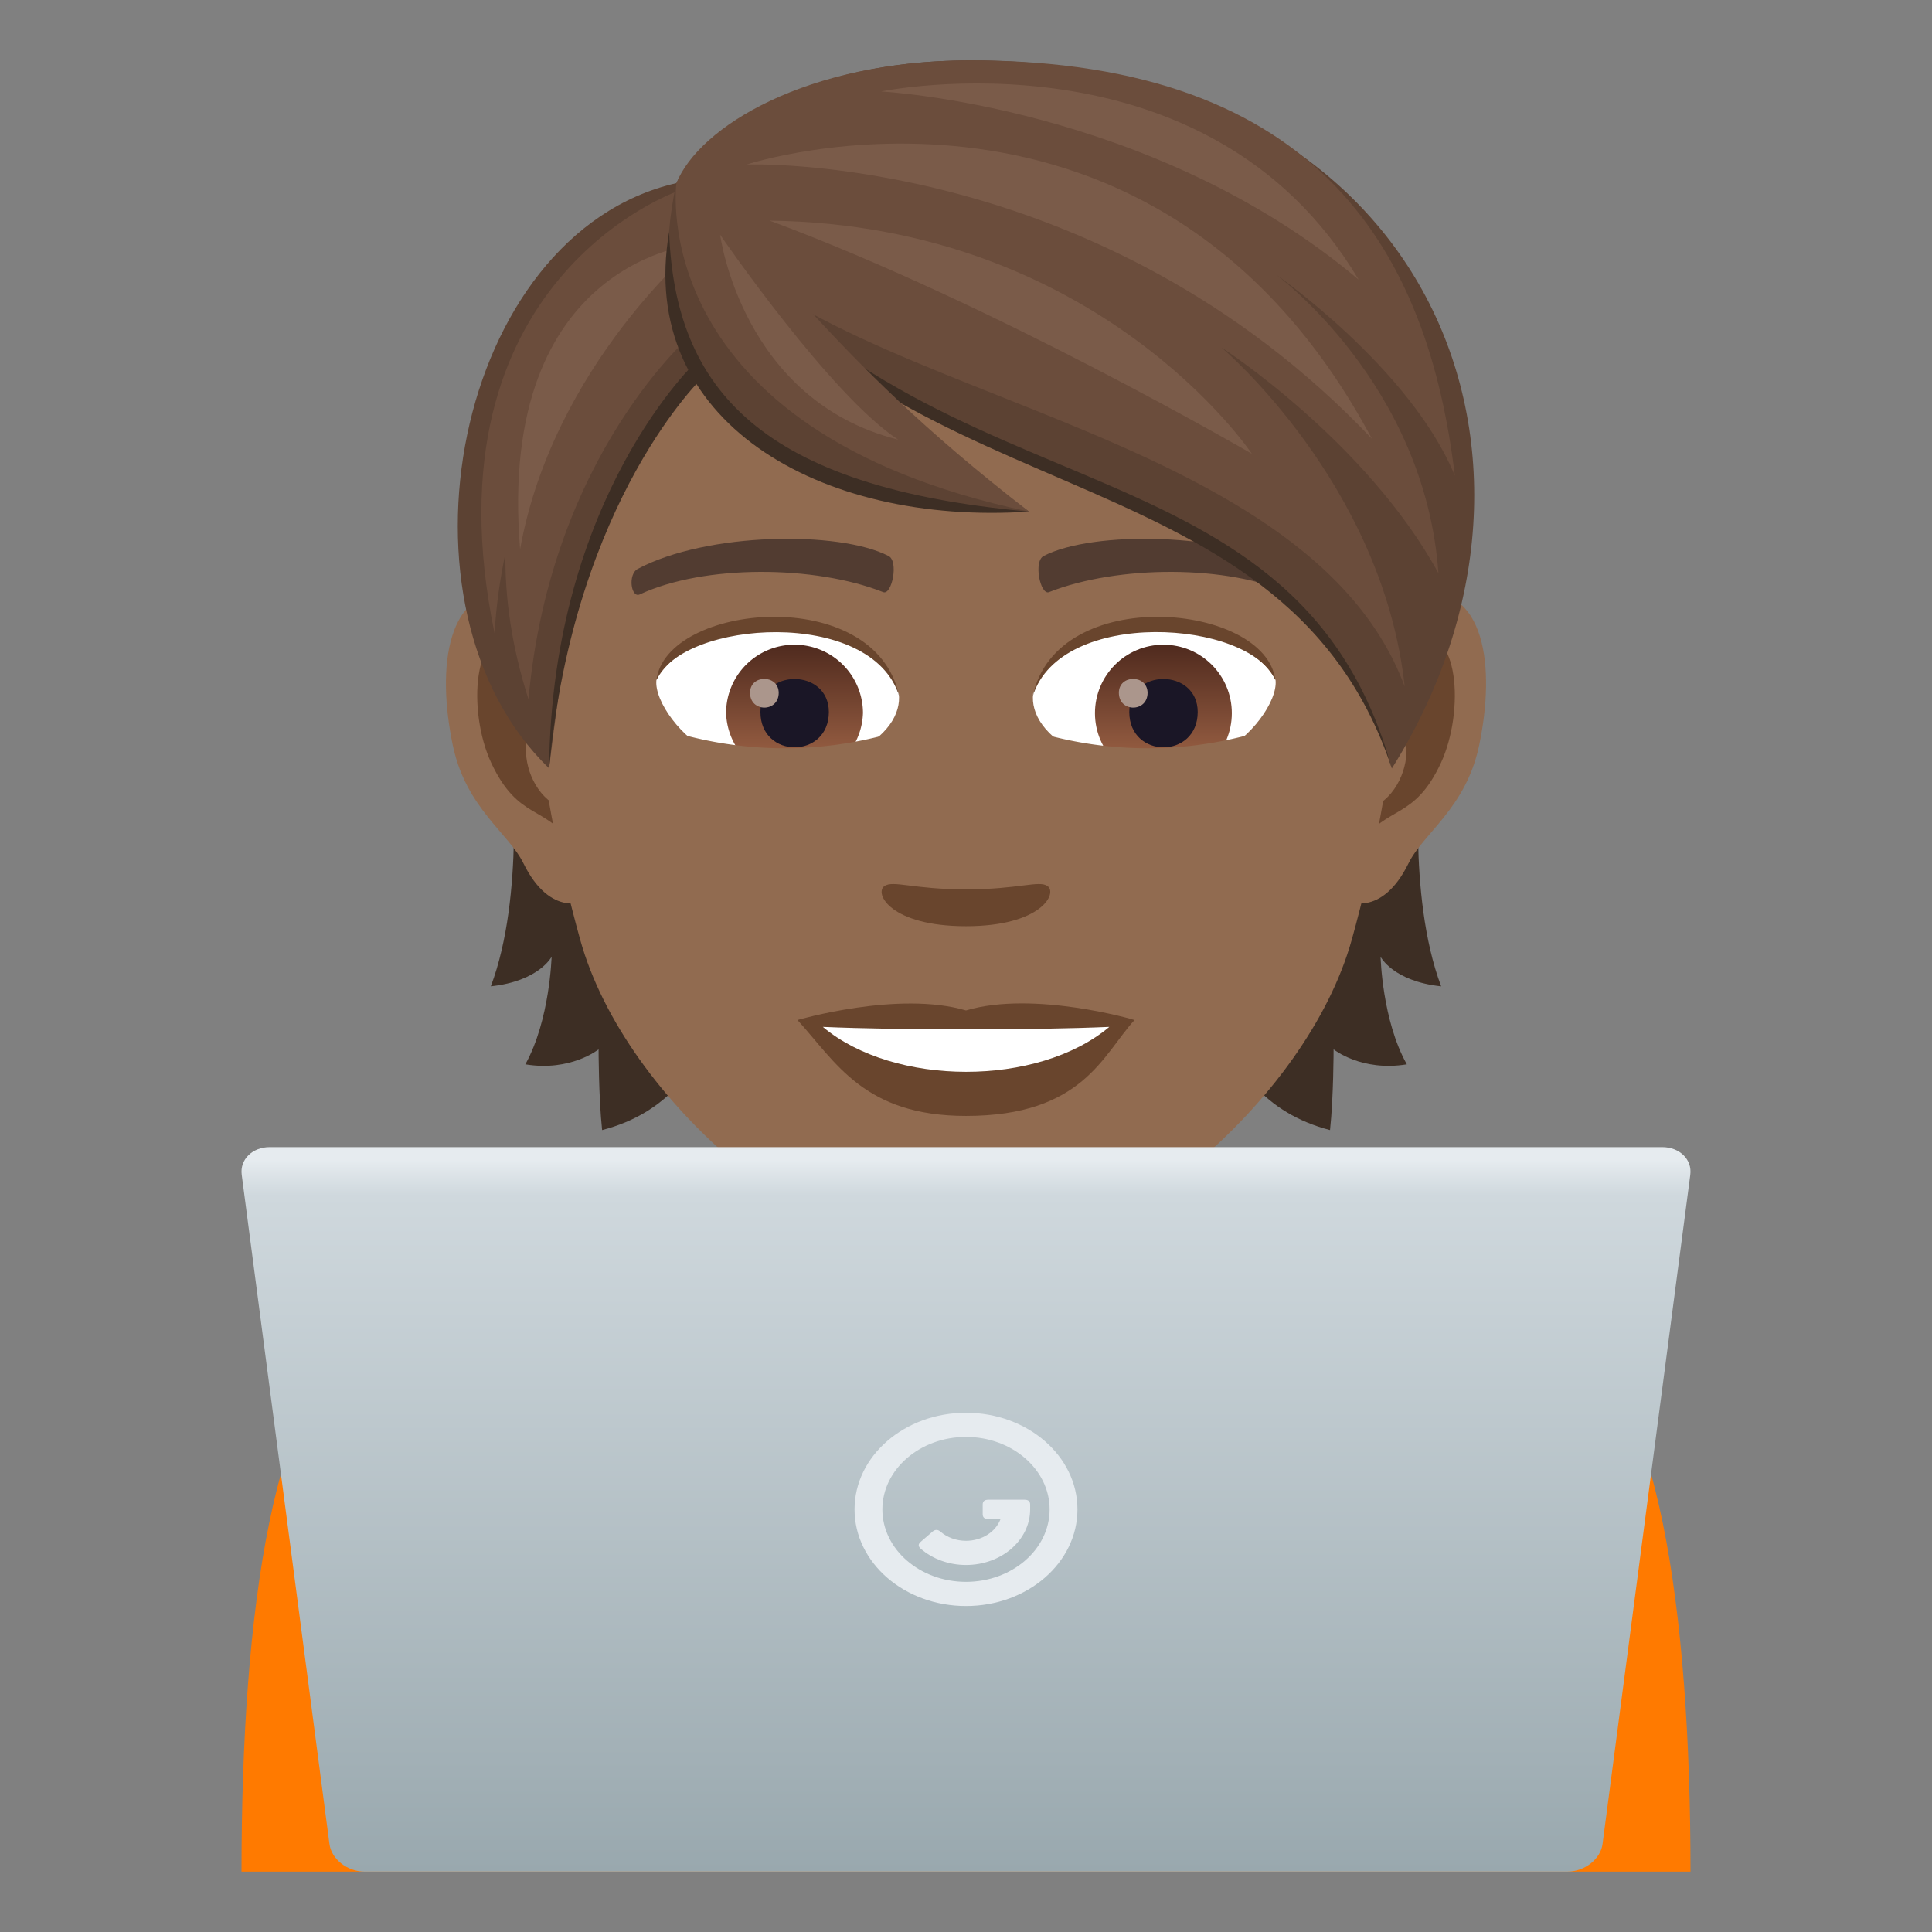 <svg xmlns="http://www.w3.org/2000/svg" xml:space="preserve" style="enable-background:new 0 0 64 64" viewBox="0 0 64 64"><rect x="0" y="0" width="64" height="64" fill="#808080" stroke="none"/><path d="M56 62c0-8.614-1.065-16.263-4.158-17.797-1.084-.537-7.013 2.864-7.013 2.864L48.302 62H56zm-40.302 0 3.473-14.933s-5.928-3.402-7.013-2.864C9.065 45.737 8 53.386 8 62h7.698z" style="fill:#ff7a00"/><path d="m39.213 38.908-14.426.026-12.629 5.269c3.983 4.732 3.533 12.958 3.54 17.797h32.604c.007-4.839-.443-13.065 3.54-17.797l-12.63-5.295z" style="fill:#ff7a00"/><path d="M24.586 34.56v5.6c0 5.314 14.828 5.314 14.828 0v-5.6H24.586z" style="fill:#855e45"/><path d="M16.935 25.19s.462 4.471-.676 7.483c1.6-.172 2.013-.979 2.013-.979s-.055 2.095-.869 3.563c1.503.248 2.426-.496 2.426-.496s0 1.585.117 2.674c4.376-1.13 4.114-6.223 4.114-6.223l-7.125-6.023zm30.805 7.483c-1.138-3.018-.676-7.484-.676-7.484l-7.119 6.023s-.262 5.093 4.114 6.223c.118-1.089.118-2.674.118-2.674s.923.744 2.426.496c-.82-1.46-.869-3.563-.869-3.563s.407.807 2.005.98z" style="fill:#3d2e24"/><path d="M46.906 19.614c-2.309.283-3.977 8.008-2.523 10.047.2.283 1.393.738 2.275-1.06.489-1 1.895-1.827 2.336-3.887.558-2.633.213-5.376-2.088-5.1zm-29.813 0c2.309.283 3.977 8.008 2.523 10.047-.2.283-1.392.738-2.275-1.06-.489-1-1.895-1.827-2.336-3.887-.558-2.633-.207-5.376 2.088-5.1z" style="fill:#916b50"/><path d="M46.844 21.096c-.6.193-1.261 1.11-1.613 2.632 2.102-.455 1.578 3.053-.248 3.122.014.351.041.717.083 1.096.882-1.282 1.778-.765 2.667-2.674.792-1.716.606-4.645-.89-4.176zm-28.076 2.625c-.358-1.523-1.013-2.44-1.613-2.625-1.488-.469-1.681 2.46-.882 4.176.89 1.902 1.785 1.392 2.667 2.674.041-.386.07-.745.083-1.103-1.813-.083-2.33-3.542-.255-3.122z" style="fill:#69452d"/><path d="M32 4.756c-10 0-14.817 8.146-14.218 18.614.125 2.102.71 5.14 1.434 7.746C20.71 36.526 27.327 41.969 32 41.969c4.672 0 11.28-5.444 12.783-10.853.724-2.605 1.31-5.637 1.433-7.746C46.817 12.902 42 4.756 32 4.756z" style="fill:#916b50"/><path d="M42.867 18.842c-2.288-1.213-6.664-1.268-8.29-.427-.352.165-.117 1.31.172 1.2 2.274-.897 5.94-.917 8.063.075.283.138.4-.675.055-.848zm-21.735 0c2.288-1.213 6.664-1.268 8.297-.427.351.165.117 1.31-.172 1.2-2.275-.897-5.934-.917-8.063.075-.29.138-.407-.675-.062-.848z" style="fill:#523c31"/><path d="M34.7 29.352c-.282-.2-.957.11-2.7.11s-2.413-.31-2.702-.11c-.345.24.2 1.33 2.701 1.33 2.495 0 3.04-1.09 2.702-1.33zm-2.7 4.12c-2.247-.661-5.583.317-5.583.317 1.268 1.386 2.199 3.177 5.582 3.177 3.874 0 4.535-2.033 5.583-3.176 0-.007-3.336-.986-5.582-.318z" style="fill:#69452d"/><path d="M27.258 34.017c2.357 1.978 7.119 1.991 9.49 0-2.516.11-6.96.11-9.49 0zm2.515-11.047c.083.662-.365 1.447-1.605 2.033-.793.372-2.433.813-4.597-.096-.965-.407-1.909-1.682-1.826-2.385 1.172-2.205 6.933-2.529 8.028.448z" style="fill:#fff"/><linearGradient id="a" x1="-1210.323" x2="-1210.323" y1="171.843" y2="171.154" gradientTransform="translate(7978.266 -1103.139) scale(6.57)" gradientUnits="userSpaceOnUse"><stop offset="0" style="stop-color:#a6694a"/><stop offset="1" style="stop-color:#4f2a1e"/></linearGradient><path d="M26.32 21.357a2.267 2.267 0 0 1 2.267 2.26 2.268 2.268 0 0 1-4.534 0 2.263 2.263 0 0 1 2.267-2.26z" style="fill:url(#a)"/><path d="M25.19 23.583c0 1.564 2.267 1.564 2.267 0-.006-1.454-2.267-1.454-2.267 0z" style="fill:#1a1626"/><path d="M24.846 22.949c0 .655.95.655.95 0-.006-.613-.95-.613-.95 0z" style="fill:#ab968c"/><path d="M29.787 23.06c-.916-2.957-7.187-2.516-8.042-.53.317-2.55 7.257-3.22 8.042.53z" style="fill:#69452d"/><path d="M34.225 22.97c-.082.662.366 1.447 1.606 2.033.793.372 2.433.813 4.597-.096.971-.407 1.909-1.682 1.826-2.385-1.172-2.205-6.933-2.529-8.029.448z" style="fill:#fff"/><linearGradient id="b" x1="-1211.162" x2="-1211.162" y1="171.843" y2="171.154" gradientTransform="translate(7995.996 -1103.139) scale(6.57)" gradientUnits="userSpaceOnUse"><stop offset="0" style="stop-color:#a6694a"/><stop offset="1" style="stop-color:#4f2a1e"/></linearGradient><circle cx="38.539" cy="23.624" r="2.267" style="fill:url(#b)"/><path d="M37.409 23.583c0 1.564 2.267 1.564 2.267 0-.007-1.454-2.267-1.454-2.267 0z" style="fill:#1a1626"/><path d="M37.064 22.949c0 .655.951.655.951 0-.007-.613-.951-.613-.951 0z" style="fill:#ab968c"/><path d="M34.212 23.06c.916-2.95 7.18-2.53 8.035-.53-.31-2.55-7.25-3.22-8.035.53z" style="fill:#69452d"/><path d="M29.479 24.302a12.83 12.83 0 0 1-7.475-.148l-.389 1.915a14.12 14.12 0 0 0 8.21.16l-.346-1.927zm12.519-.148a12.84 12.84 0 0 1-7.478.148l-.346 1.927c2.708.761 5.523.706 8.211-.16-.128-.64-.258-1.277-.387-1.915z" style="fill:#916b50"/><path d="M22.579 6.32c5.237 4.997 20.826 8.125 23.527 19.13C42.42 14.404 28.864 17.505 22.58 6.32z" style="fill:#3d2e24"/><path d="M32.151 2c-6.085 0-9.124 2.756-9.744 4.066 7.587 11.584 20.446 7.663 23.7 19.391C52.646 15.045 47.215 2 32.15 2z" style="fill:#5c4233"/><path d="M32.151 2c-5.42 0-8.991 2.2-9.744 4.066 2.624 7.069 20.636 7.284 24.126 16.678-.735-6.742-6.076-11.238-6.076-11.238s4.804 3.103 7.193 7.482c-.445-6.288-5.403-9.909-5.403-9.909s4.47 3.103 5.947 6.679C47.321 8.508 43.839 2 32.151 2z" style="fill:#6b4d3c"/><path d="M45.008 9.266C39.981.799 29.187 3.03 29.187 3.03s8.982.466 15.821 6.235z" style="fill:#7a5b49"/><path d="M45.447 14.536C38.23 1.026 24.736 5.449 24.736 5.449s11.673-.45 20.711 9.087z" style="fill:#7a5b49"/><path d="M25.498 7.309c7.436 2.756 15.971 7.723 15.971 7.723s-5.046-7.58-15.97-7.723z" style="fill:#7a5b49"/><path d="M22.407 6.066c-7.353 1.681-9.724 14.092-4.218 19.384.682-5.644 1.344-9.268 5.093-13.086 0 0 .22-3.356-.875-6.298z" style="fill:#5c4233"/><path d="M23.11 11.93s-4.831 4.48-4.921 13.52c.827-8.958 5.141-13.003 5.141-13.003l-.22-.517z" style="fill:#3d2e24"/><path d="M22.482 6.32s-8.531 2.916-6.099 14.658c.056-.946.185-1.822.359-2.647-.016 1.466.202 3.074.765 4.832.737-8.16 5.472-12.143 5.472-12.143l-.497-4.7z" style="fill:#6b4d3c"/><path d="M17.229 18.195c1.09-6.098 5.931-10.12 5.931-10.12s-6.73.445-5.931 10.12z" style="fill:#7a5b49"/><path d="M22.407 6.066c-2.006 9.096 7.608 10.88 11.68 10.88-7.318-5.071-11.68-10.88-11.68-10.88z" style="fill:#5c4233"/><path d="M22.165 7.685c.193 5.21 3.033 8.462 11.923 9.262-6.954.468-12.99-3.005-11.923-9.262z" style="fill:#3d2e24"/><path d="M22.407 6.066s-1.113 8.191 11.68 10.88c-7.05-5.44-8.326-8.582-11.68-10.88z" style="fill:#6b4d3c"/><path d="M29.753 14.564c-2.256-1.473-5.898-6.788-5.898-6.788s.713 5.491 5.898 6.788z" style="fill:#7a5b49"/><linearGradient id="c" x1="32" x2="32" y1="62" y2="38" gradientUnits="userSpaceOnUse"><stop offset="0" style="stop-color:#99a8ae"/><stop offset=".933" style="stop-color:#cfd8dd"/><stop offset=".982" style="stop-color:#e6ebef"/></linearGradient><path d="M55.065 38H8.935c-.576 0-.995.412-.928.916l2.906 22.166c.065.504.592.918 1.167.918h39.839c.576 0 1.103-.414 1.168-.918l2.906-22.166c.067-.504-.353-.916-.928-.916" style="fill:url(#c)"/><path d="M32 47.6c1.527 0 2.77 1.078 2.77 2.4 0 1.324-1.243 2.4-2.77 2.4-1.526 0-2.77-1.076-2.77-2.4 0-1.322 1.244-2.4 2.77-2.4zm0-.8c-2.038 0-3.692 1.433-3.692 3.2 0 1.768 1.654 3.201 3.692 3.201 2.039 0 3.692-1.433 3.692-3.201 0-1.767-1.653-3.2-3.692-3.2z" style="fill:#e6ebef"/><path d="M32.74 50.32c-.124 0-.187-.052-.187-.158v-.32c0-.11.063-.162.187-.162h1.198c.124 0 .187.052.187.162V50c0 1.018-.951 1.842-2.125 1.842-.57 0-1.105-.197-1.5-.54-.088-.077-.088-.15-.002-.226l.394-.34c.087-.074.173-.074.26 0 .225.194.526.305.848.305.534 0 .986-.3 1.144-.72h-.404z" style="fill:#e6ebef"/></svg>